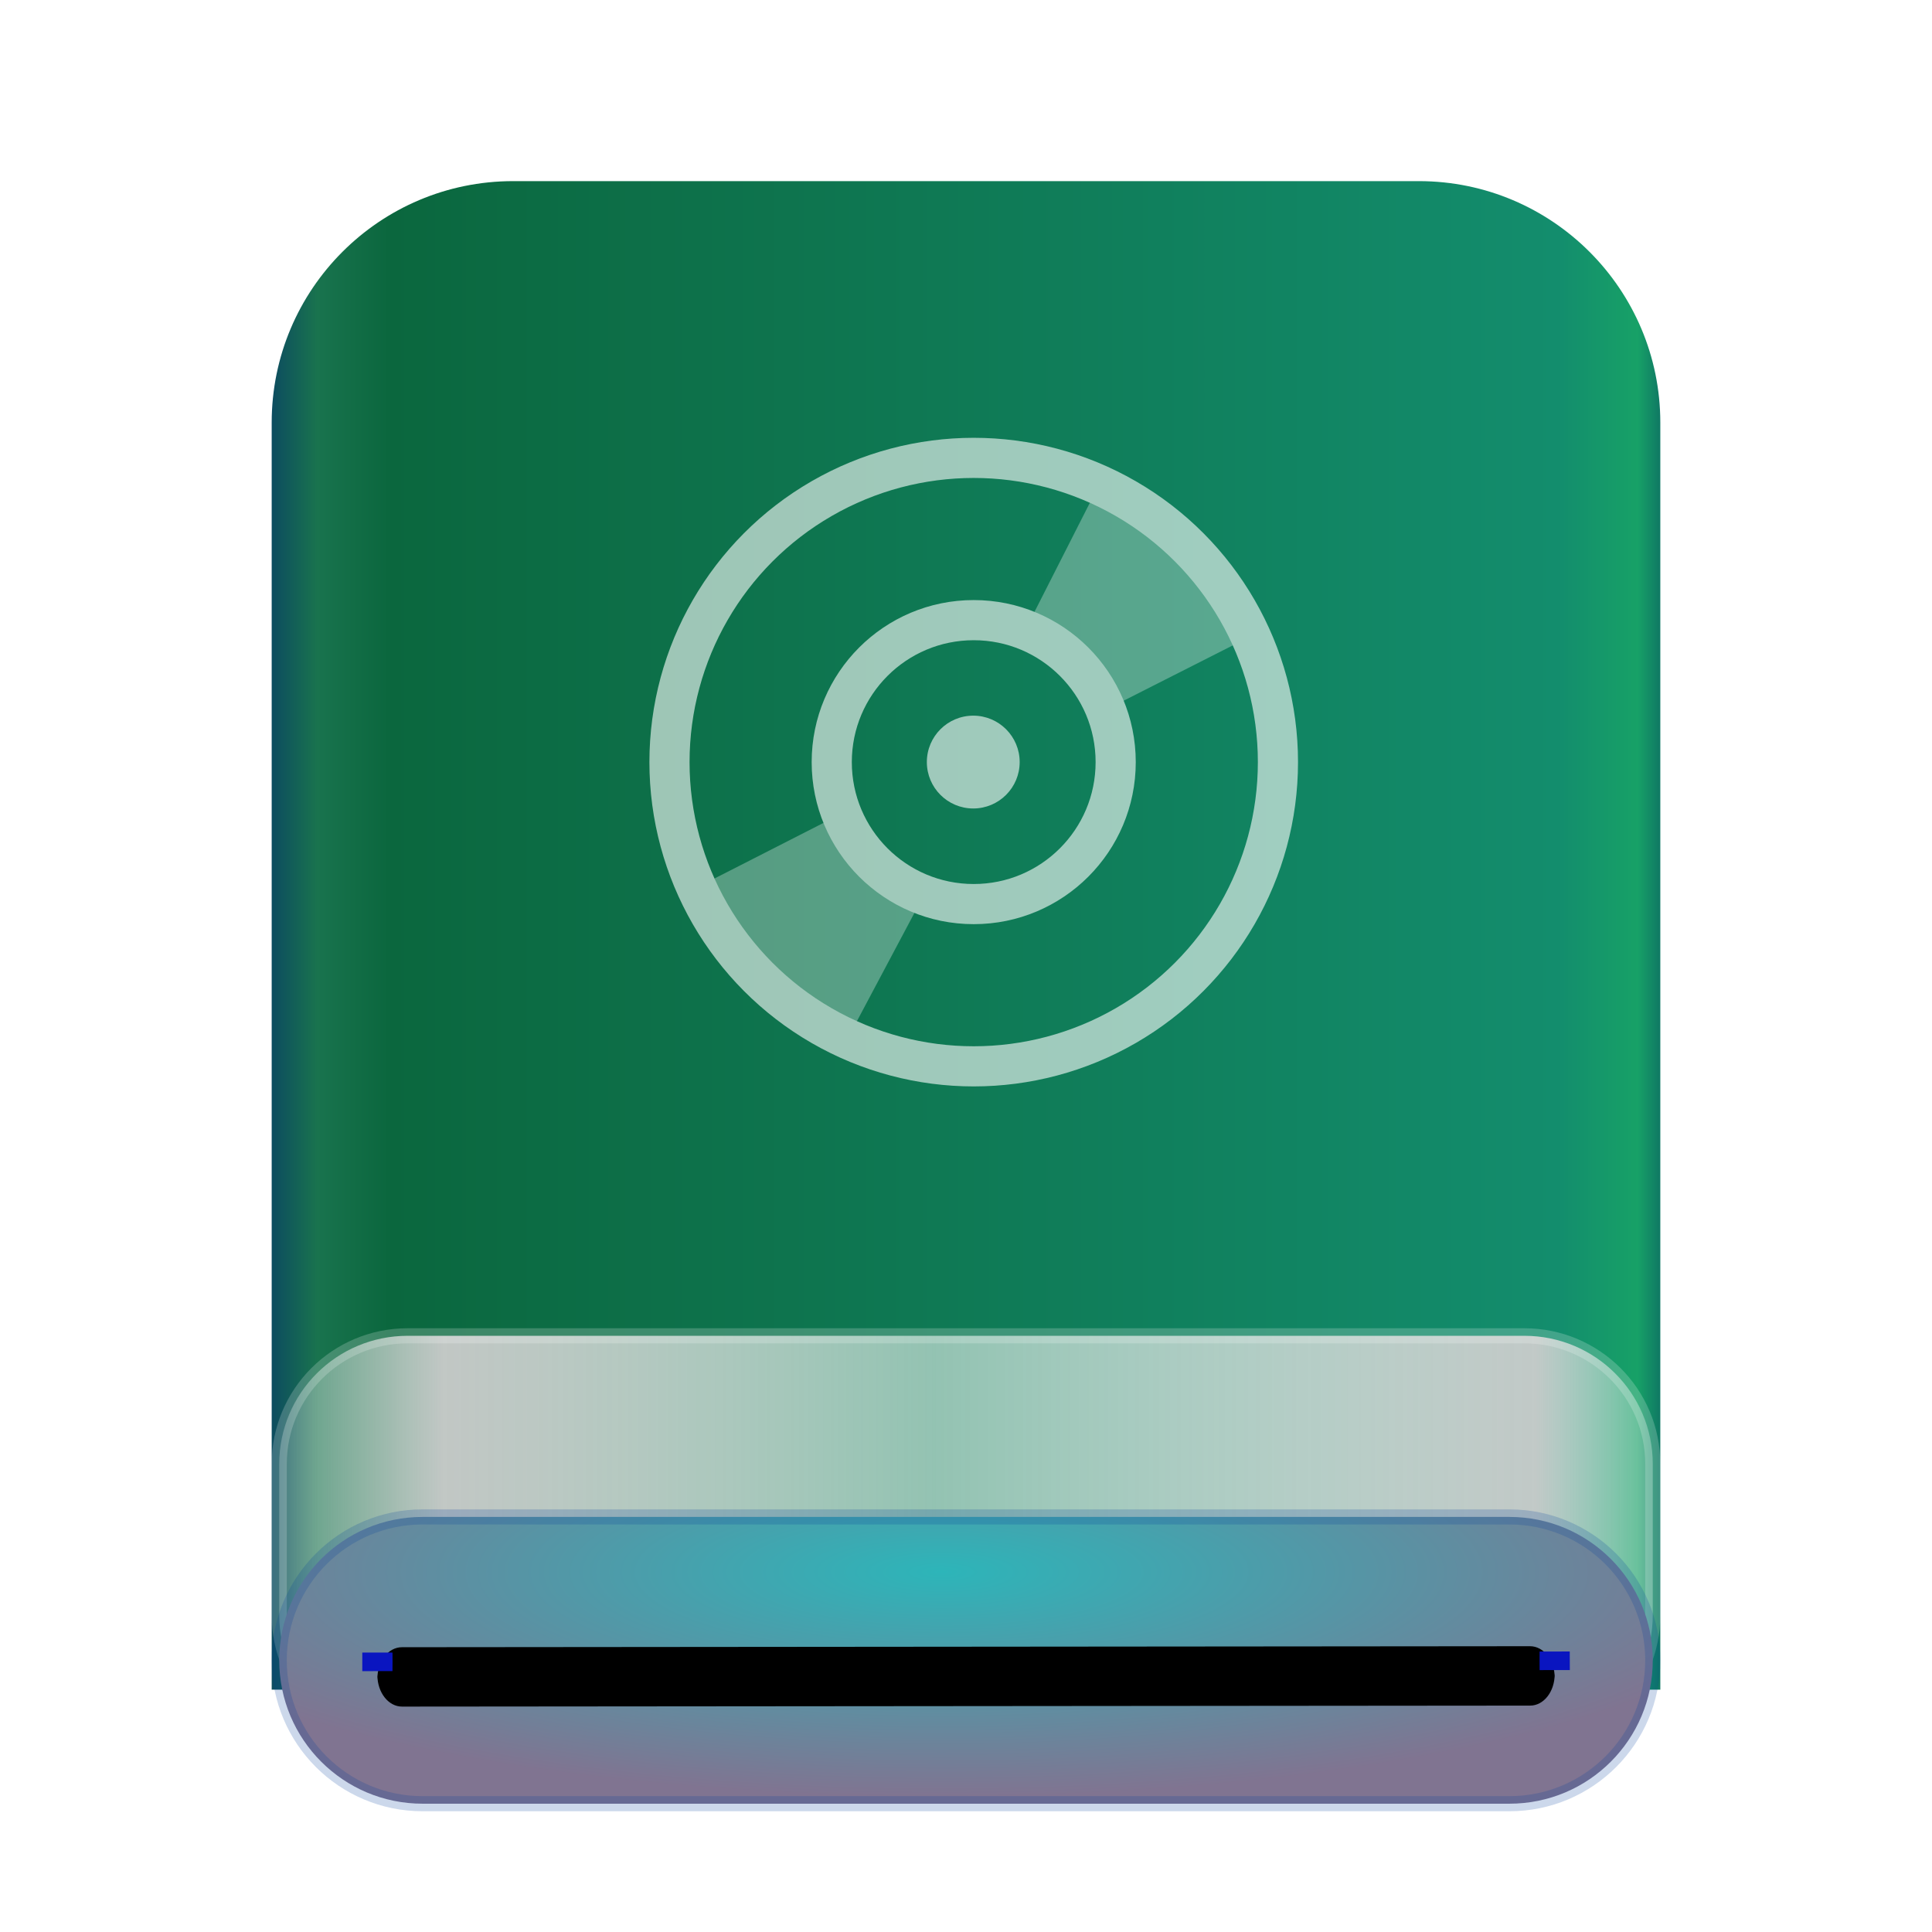 <svg xmlns="http://www.w3.org/2000/svg" xmlns:xlink="http://www.w3.org/1999/xlink" width="128" height="128" viewBox="0 0 128 128">
  <defs>
    <filter id="drive-optical-a" width="134.8%" height="129.6%" x="-17.4%" y="-14.8%" filterUnits="objectBoundingBox">
      <feOffset dy="2" in="SourceAlpha" result="shadowOffsetOuter1"/>
      <feGaussianBlur in="shadowOffsetOuter1" result="shadowBlurOuter1" stdDeviation="3"/>
      <feComposite in="shadowBlurOuter1" in2="SourceAlpha" operator="out" result="shadowBlurOuter1"/>
      <feColorMatrix in="shadowBlurOuter1" result="shadowMatrixOuter1" values="0 0 0 0 0   0 0 0 0 0   0 0 0 0 0  0 0 0 0.2 0"/>
      <feMerge>
        <feMergeNode in="shadowMatrixOuter1"/>
        <feMergeNode in="SourceGraphic"/>
      </feMerge>
    </filter>
    <linearGradient id="drive-optical-b" x1="102.549%" x2="-2.652%" y1="57.682%" y2="57.682%">
      <stop offset="0%" stop-color="#00285D"/>
      <stop offset="4.571%" stop-color="#17A167"/>
      <stop offset="9.931%" stop-color="#138D6D"/>
      <stop offset="88.945%" stop-color="#0B673E"/>
      <stop offset="93.793%" stop-color="#19734E"/>
      <stop offset="100%" stop-color="#002472"/>
    </linearGradient>
    <linearGradient id="drive-optical-c" x1="100%" x2="0%" y1="56.43%" y2="56.43%">
      <stop offset="0%" stop-color="#FFF" stop-opacity=".29"/>
      <stop offset="8.389%" stop-color="#CDCDCD" stop-opacity=".94"/>
      <stop offset="52.356%" stop-color="#FFF" stop-opacity=".55"/>
      <stop offset="88.168%" stop-color="#CDCDCD" stop-opacity=".94"/>
      <stop offset="100%" stop-color="#FFF" stop-opacity=".24"/>
    </linearGradient>
    <radialGradient id="drive-optical-d" cx="48.239%" cy="19.103%" r="78.654%" fx="48.239%" fy="19.103%" gradientTransform="matrix(0 1 -.778 0 .631 -.291)">
      <stop offset="0%" stop-color="#2DB5B9"/>
      <stop offset="100%" stop-color="#807491"/>
    </radialGradient>
    <path id="drive-optical-f" d="M7.003,98.216 C7.001,97.066 7.722,96.133 8.629,96.132 L83.37,96.066 C84.27,96.066 85.001,96.997 85.003,98.147 L85.002,97.917 C85.004,99.067 84.283,100 83.376,100.001 L8.635,100.066 C7.735,100.067 7.004,99.135 7.003,97.985 L7.003,98.216 L7.003,98.216 Z"/>
    <filter id="drive-optical-e" width="101.3%" height="150%" x="-.6%" y="-12.5%" filterUnits="objectBoundingBox">
      <feOffset dy="1" in="SourceAlpha" result="shadowOffsetOuter1"/>
      <feComposite in="shadowOffsetOuter1" in2="SourceAlpha" operator="out" result="shadowOffsetOuter1"/>
      <feColorMatrix in="shadowOffsetOuter1" values="0 0 0 0 1   0 0 0 0 1   0 0 0 0 1  0 0 0 0.1 0"/>
    </filter>
  </defs>
  <g fill="none" fill-rule="evenodd">
    <g filter="url(#drive-optical-a)" transform="translate(18 10)">
      <path fill="url(#drive-optical-b)" d="M-3.48450158e-10,16.002 C-3.48450158e-10,7.164 7.162,4.06657819e-10 15.999,4.06657819e-10 L76.001,4.06657819e-10 C84.837,4.06657819e-10 92,7.168 92,16.002 L92,99.944 L-3.48450158e-10,99.944 L-3.48450158e-10,16.002 Z"/>
      <path fill="url(#drive-optical-c)" stroke="#FFF" stroke-opacity=".2" d="M0.5,84.994 L0.5,95.006 C0.5,99.697 4.31,103.5 9.01,103.5 L82.99,103.5 C87.695,103.5 91.5,99.699 91.5,95.006 L91.5,84.994 C91.5,80.303 87.69,76.5 82.99,76.5 L9.01,76.5 C4.305,76.5 0.5,80.301 0.5,84.994 Z"/>
      <path fill="url(#drive-optical-d)" stroke="#003D9C" stroke-opacity=".2" d="M0.5,98 C0.5,103.248 4.752,107.5 9.999,107.5 L82.001,107.5 C87.253,107.5 91.5,103.25 91.5,98 C91.5,92.752 87.248,88.5 82.001,88.5 L9.999,88.5 C4.747,88.5 0.5,92.75 0.5,98 Z"/>
      <use fill="#000" filter="url(#drive-optical-e)" xlink:href="#drive-optical-f"/>
      <path fill="#105DBA" stroke="#0A15C0" stroke-linejoin="square" d="M84.5,98.033 C84.502,98.071 84.503,98.109 84.503,98.148 L85.503,98.147 L85.502,97.916 L84.502,97.918 C84.502,97.957 84.501,97.995 84.5,98.033 Z M7.506,98.099 C7.504,98.062 7.503,98.023 7.503,97.985 L6.503,97.986 L6.503,98.217 L7.503,98.215 C7.503,98.176 7.504,98.137 7.506,98.099 Z"/>
    </g>
    <g opacity=".6" transform="translate(44 30)">
      <path d="M20.503 2.152C23.188 2.152 25.73 2.744 28.028 3.781L28.063 3.703C25.746 2.652 23.185 2.05 20.481 2.05 10.32 2.05 2.056 10.32 2.056 20.489 2.056 23.193 2.655 25.757 3.706 28.073L3.803 28.03C2.763 25.73 2.169 23.182 2.169 20.492 2.166 10.363 10.376 2.152 20.503 2.152L20.503 2.152zM37.2 12.94C38.246 15.246 38.84 17.796 38.84 20.492 38.84 30.618 30.629 38.829 20.503 38.829 17.802 38.829 15.246 38.229 12.937 37.181L12.894 37.275C15.211 38.326 17.775 38.928 20.479 38.928 30.64 38.928 38.904 30.659 38.904 20.489 38.904 17.786 38.305 15.227 37.257 12.911L37.2 12.94 37.2 12.94z"/>
      <circle cx="20.481" cy="20.489" r="3.075" fill="#FFF"/>
      <path fill="#FFF" d="M30.18 16.557L38.289 12.448C36.329 8.124 32.846 4.646 28.52 2.693L24.472 10.666C27.031 11.876 30.191 16.584 30.18 16.557L30.18 16.557zM11.104 24.241L2.711 28.522C4.663 32.838 8.132 36.311 12.446 38.27L16.783 30.108C14.262 28.915 12.236 26.834 11.104 24.241L11.104 24.241z" opacity=".5"/>
      <path fill="#FFF" d="M30.369,16.119 C30.488,16.399 30.552,16.705 30.65,16.998 C30.555,16.705 30.486,16.402 30.369,16.119 L30.369,16.119 Z"/>
      <circle cx="20.511" cy="20.492" r="20.156" stroke="#FFF" stroke-width="2.66"/>
      <circle cx="20.511" cy="20.492" r="9.406" stroke="#FFF" stroke-width="2.66"/>
    </g>
  </g>
</svg>

